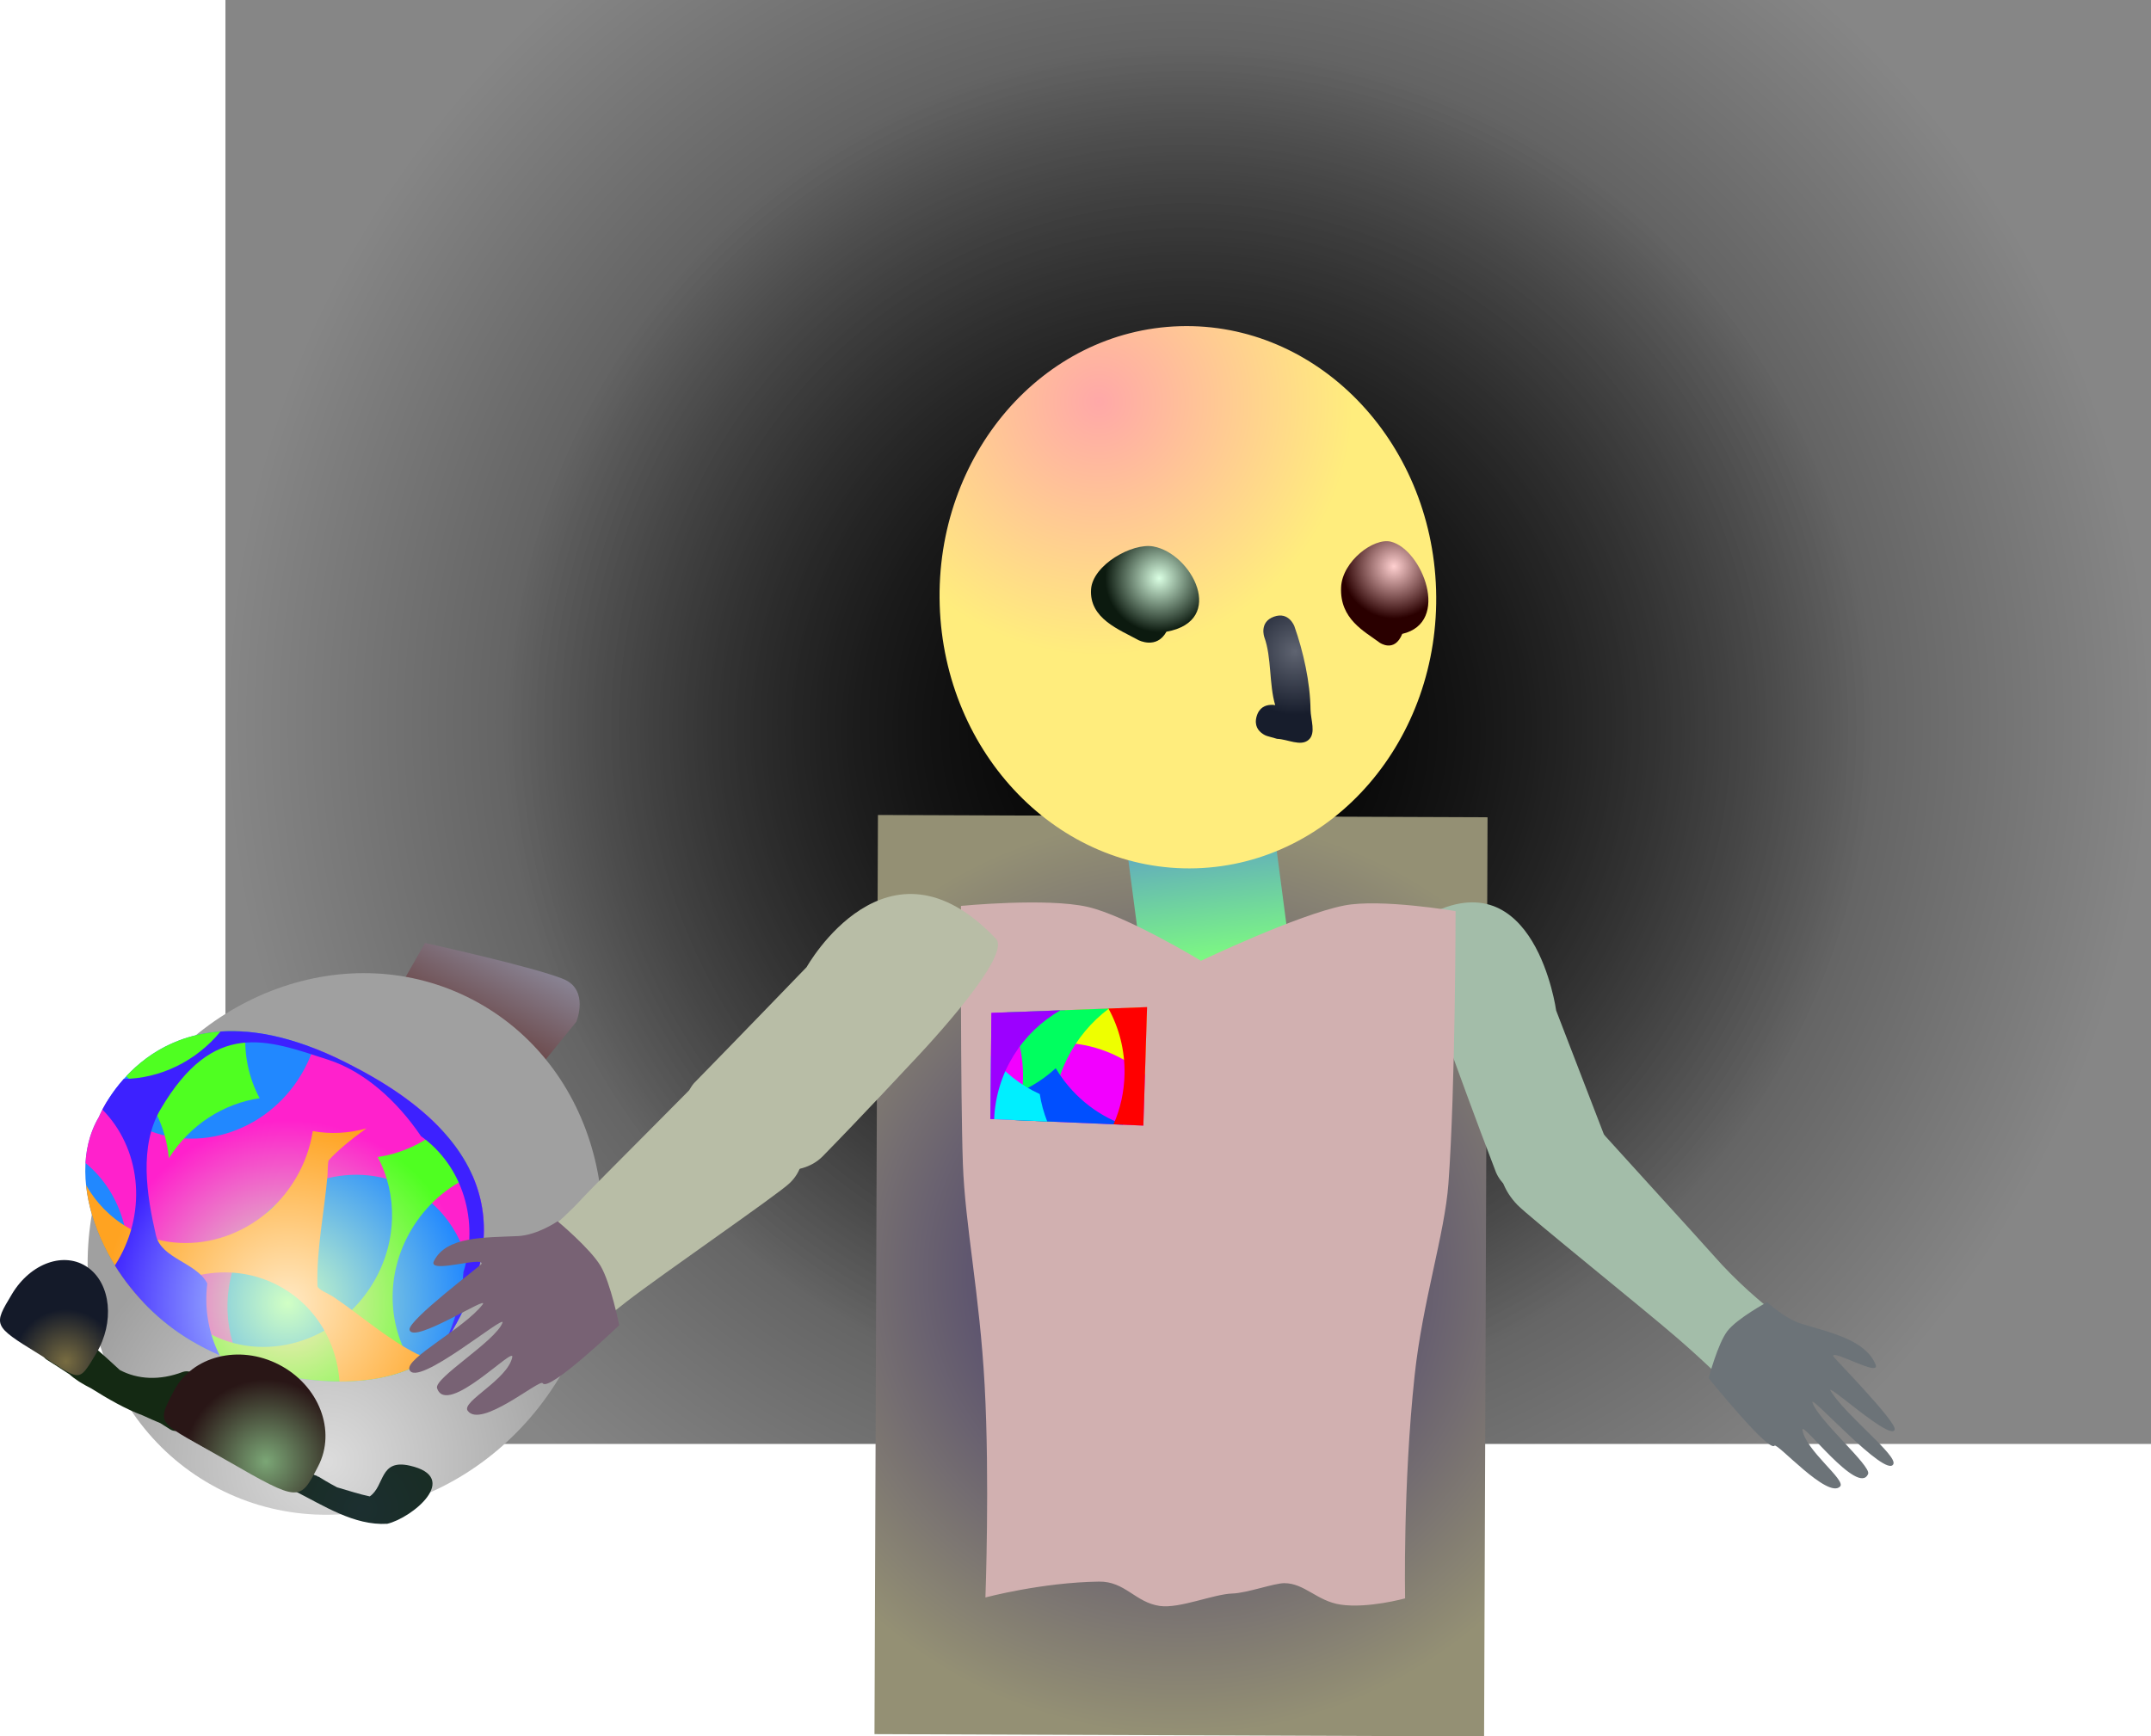 <svg version="1.1" xmlns="http://www.w3.org/2000/svg" xmlns:xlink="http://www.w3.org/1999/xlink" width="545.132" height="440.138" viewBox="0,0,545.132,440.138"><defs><radialGradient cx="239.762" cy="177.81" r="244" gradientUnits="userSpaceOnUse" id="color-1"><stop offset="0" stop-color="#121212"/><stop offset="1" stop-color="#868686"/></radialGradient><radialGradient cx="240" cy="180" r="173.5" gradientUnits="userSpaceOnUse" id="color-2"><stop offset="0" stop-color="#000000"/><stop offset="1" stop-color="#000000" stop-opacity="0"/></radialGradient><radialGradient cx="237.938" cy="318.167" r="116.49" gradientUnits="userSpaceOnUse" id="color-3"><stop offset="0" stop-color="#33266a"/><stop offset="1" stop-color="#949074"/></radialGradient><linearGradient x1="242.744" y1="206.71" x2="247.124" y2="240.064" gradientUnits="userSpaceOnUse" id="color-4"><stop offset="0" stop-color="#5fa5c2"/><stop offset="1" stop-color="#7fff7d"/></linearGradient><radialGradient cx="217.13" cy="96.631" r="64.415" gradientUnits="userSpaceOnUse" id="color-5"><stop offset="0" stop-color="#ffa8a8"/><stop offset="1" stop-color="#ffed7d"/></radialGradient><radialGradient cx="232.393" cy="141.39" r="13.707" gradientUnits="userSpaceOnUse" id="color-6"><stop offset="0" stop-color="#daffe3"/><stop offset="1" stop-color="#0c1a0f"/></radialGradient><radialGradient cx="266.893" cy="159.89" r="16.127" gradientUnits="userSpaceOnUse" id="color-7"><stop offset="0" stop-color="#5f6471"/><stop offset="1" stop-color="#171d2c"/></radialGradient><radialGradient cx="291.893" cy="138.39" r="13.224" gradientUnits="userSpaceOnUse" id="color-8"><stop offset="0" stop-color="#ffd0d0"/><stop offset="1" stop-color="#2a0000"/></radialGradient><linearGradient x1="55.826" y1="255.714" x2="71.618" y2="225.397" gradientUnits="userSpaceOnUse" id="color-9"><stop offset="0" stop-color="#694444"/><stop offset="1" stop-color="#98a1b9"/></linearGradient><radialGradient cx="21.469" cy="365.258" r="65.455" gradientUnits="userSpaceOnUse" id="color-10"><stop offset="0" stop-color="#dcdcdc"/><stop offset="1" stop-color="#a0a0a0"/></radialGradient><radialGradient cx="11.539" cy="325.077" r="46.28" gradientUnits="userSpaceOnUse" id="color-11"><stop offset="0" stop-color="#d1ffc4"/><stop offset="1" stop-color="#2188ff"/></radialGradient><radialGradient cx="11.539" cy="325.077" r="46.28" gradientUnits="userSpaceOnUse" id="color-12"><stop offset="0" stop-color="#ceffc4"/><stop offset="1" stop-color="#ff21cc"/></radialGradient><radialGradient cx="11.539" cy="325.077" r="46.28" gradientUnits="userSpaceOnUse" id="color-13"><stop offset="0" stop-color="#ffe9c4"/><stop offset="1" stop-color="#4fff21"/></radialGradient><radialGradient cx="11.539" cy="325.077" r="46.28" gradientUnits="userSpaceOnUse" id="color-14"><stop offset="0" stop-color="#ffe9c4"/><stop offset="1" stop-color="#4fff21"/></radialGradient><radialGradient cx="11.539" cy="325.077" r="46.28" gradientUnits="userSpaceOnUse" id="color-15"><stop offset="0" stop-color="#ffe9c4"/><stop offset="1" stop-color="#ffa321"/></radialGradient><radialGradient cx="11.539" cy="325.078" r="46.28" gradientUnits="userSpaceOnUse" id="color-16"><stop offset="0" stop-color="#c4f0ff"/><stop offset="1" stop-color="#3d21ff"/></radialGradient><radialGradient cx="29.957" cy="377.318" r="50.249" gradientUnits="userSpaceOnUse" id="color-17"><stop offset="0" stop-color="#1c2f30"/><stop offset="1" stop-color="#142913"/></radialGradient><radialGradient cx="-44.682" cy="339.906" r="13.226" gradientUnits="userSpaceOnUse" id="color-18"><stop offset="0" stop-color="#786c41"/><stop offset="1" stop-color="#141a29"/></radialGradient><radialGradient cx="6.007" cy="365.278" r="20.822" gradientUnits="userSpaceOnUse" id="color-19"><stop offset="0" stop-color="#7ba676"/><stop offset="1" stop-color="#291616"/></radialGradient></defs><g transform="translate(61.37,5.19)"><g data-paper-data="{&quot;isPaintingLayer&quot;:true}" fill-rule="nonzero" stroke-linecap="butt" stroke-linejoin="miter" stroke-miterlimit="10" stroke-dasharray="" stroke-dashoffset="0" style="mix-blend-mode: normal"><path d="M-4.238,360.81v-366h488v366z" fill="url(#color-1)" stroke="none" stroke-width="0"/><path d="M413.5,180c0,97.754 -77.679,177 -173.5,177c-95.821,0 -173.5,-79.246 -173.5,-177c0,-97.754 77.679,-177 173.5,-177c95.821,0 173.5,79.246 173.5,177z" fill="url(#color-2)" stroke="none" stroke-width="0"/><path d="M160.252,434.365l0.878,-232.979l154.493,0.583l-0.878,232.979z" data-paper-data="{&quot;index&quot;:null}" fill="url(#color-3)" stroke="#ed6b00" stroke-width="0"/><path d="M317.756,291.953c-5.031,-13.035 -11.052,-29.689 -11.052,-29.689c0,0 -11.042,-32.905 -6.366,-35.414c27.348,-14.673 32.674,24.11 32.674,24.11c0,0 9.651,25.068 15,38.927c2.576,8.614 -25.07,14.302 -30.256,2.065z" data-paper-data="{&quot;index&quot;:null}" fill="#a3bda9" stroke="#000000" stroke-width="0"/><g><path d="M228.487,242.512l-4.38,-33.354l37.274,-4.895l4.38,33.354z" fill="url(#color-4)" stroke="#000000" stroke-width="0"/><path d="M302.578,144.276c1.158,37.943 -26.064,69.562 -60.802,70.623c-34.738,1.06 -63.838,-28.839 -64.996,-66.783c-1.158,-37.943 26.064,-69.562 60.802,-70.623c34.738,-1.06 63.838,28.839 64.996,66.783z" fill="url(#color-5)" stroke="none" stroke-width="0"/><path d="M234.24,154.935c-2.507,4.564 -7.135,2.103 -7.135,2.103c-4.672,-2.595 -12.482,-5.395 -11.962,-12.88c0.425,-6.117 10.393,-11.813 15.785,-10.833c9.782,1.777 18.674,18.838 3.312,21.609z" data-paper-data="{&quot;index&quot;:null}" fill="url(#color-6)" stroke="none" stroke-width="0.5"/><path d="M257.094,176.416c0.654,-2.322 2.301,-2.872 3.527,-2.937c0.389,-0.036 0.788,-0.016 1.187,0.066c-1.576,-5.266 -0.894,-12.152 -2.761,-17.237c0,0 -1.373,-3.812 2.439,-5.185c3.812,-1.373 5.185,2.439 5.185,2.439c2.255,6.36 4.012,14.218 4.085,21.08c0.027,2.571 1.452,6.003 -0.481,7.699c-2.006,1.76 -5.334,-0.171 -8.001,-0.257l-2.379,-0.67c-0.493,-0.139 -0.939,-0.363 -1.326,-0.652c-1.012,-0.695 -2.13,-2.024 -1.476,-4.346z" data-paper-data="{&quot;index&quot;:null}" fill="url(#color-7)" stroke="none" stroke-width="0.5"/><path d="M291.151,132.118c7.909,2.001 15.226,20.501 2.853,23.366c-1.985,4.908 -5.74,2.212 -5.74,2.212c-3.792,-2.841 -10.117,-5.931 -9.76,-14.01c0.292,-6.603 8.288,-12.671 12.647,-11.568z" data-paper-data="{&quot;index&quot;:null}" fill="url(#color-8)" stroke="none" stroke-width="0.5"/></g><g><path d="M84.691,253.805l-9.834,12.103l-35.971,-19.019l7.469,-13.056c0,0 27.506,6.046 35.057,9.141c6.626,2.715 3.279,10.83 3.279,10.83z" data-paper-data="{&quot;index&quot;:null}" fill="url(#color-9)" stroke="#000000" stroke-width="0"/><path d="M-30.61,280.578c17.821,-34.211 57.658,-48.718 88.979,-32.403c31.321,16.315 42.265,57.275 24.444,91.486c-17.821,34.211 -57.658,48.718 -88.979,32.403c-31.321,-16.315 -42.265,-57.275 -24.444,-91.486z" data-paper-data="{&quot;index&quot;:null}" fill="url(#color-10)" stroke="none" stroke-width="0"/><g data-paper-data="{&quot;index&quot;:null}" stroke="#ed6b00" stroke-width="0"><path d="M28.632,265.34c44.903,23.4 33.419,52.056 23.855,68.106c-9.565,16.05 -43.298,14.261 -65.305,1.279c-22.007,-12.983 -33.042,-40.765 -23.477,-56.815c0,0 15.539,-38.939 64.927,-12.569z" data-paper-data="{&quot;index&quot;:null}" fill="url(#color-11)"/><path d="M28.632,265.34c35.782,18.647 35.758,40.631 29.432,56.915c-0.096,-10.457 -5.256,-20.355 -14.576,-25.765c-14.487,-8.411 -33.538,-2.793 -42.551,12.547c-6.006,10.222 -6.04,22.182 -1.108,31.513c-4.452,-1.563 -8.735,-3.517 -12.647,-5.825c-6.708,-3.957 -12.396,-9.29 -16.793,-15.245c2.264,-11.227 -1.467,-22.78 -10.091,-29.874c0.25,-4.264 1.354,-8.25 3.407,-11.695c0,0 0.629,-1.577 2.037,-3.881c1.932,2.122 4.208,3.979 6.807,5.488c14.487,8.411 33.538,2.793 42.551,-12.547c1.24,-2.11 2.225,-4.293 2.964,-6.512c3.337,1.288 6.857,2.901 10.568,4.882z" data-paper-data="{&quot;index&quot;:null}" fill="url(#color-12)"/><path d="M-12.818,334.724c-7.495,-4.421 -13.717,-10.559 -18.286,-17.366c2.837,-2.287 5.361,-5.089 7.419,-8.36c0.815,9.534 5.872,18.332 14.461,23.318c14.487,8.411 33.538,2.793 42.552,-12.547c6.043,-10.284 6.04,-22.328 1.017,-31.683c5.734,-0.837 11.284,-3.294 15.952,-7.165c3.72,3.943 6.332,7.922 8.072,11.865c-6.238,2.695 -11.787,7.42 -15.569,13.857c-6.696,11.397 -5.969,24.954 0.788,34.62c-14.326,6.986 -39.023,3.715 -56.405,-6.539z" data-paper-data="{&quot;index&quot;:null}" fill="url(#color-13)"/><path d="M4.425,273.179c-9.04,1.32 -17.625,6.667 -23.013,15.232c-0.691,-8.087 -4.434,-15.644 -10.796,-20.795c5.709,-6.108 15.331,-12.457 30.228,-11.301c-0.388,5.939 0.859,11.795 3.581,16.863z" data-paper-data="{&quot;index&quot;:null}" fill="url(#color-14)"/><path d="M21.978,288.868c-0.328,0.361 -0.274,2.981 -0.34,3.751c-0.805,9.385 -2.837,18.795 -2.549,28.15c0.027,0.884 2.918,1.998 4.073,2.781c7.072,4.795 13.535,10.606 21.168,14.456c0.977,0.493 2.137,0.708 3.435,0.691c-5.605,4.318 -13.912,6.297 -23.086,6.276c-0.701,-9.695 -5.779,-18.678 -14.494,-23.737c-11.249,-6.531 -25.25,-4.603 -35.167,3.767c-8.307,-8.752 -13.539,-19.713 -14.583,-29.817c2.464,4.374 6.046,8.128 10.637,10.793c14.487,8.411 33.538,2.793 42.551,-12.547c2.236,-3.806 3.644,-7.852 4.277,-11.915c4.526,0.821 9.182,0.556 13.621,-0.694c-4.097,2.891 -7.481,5.774 -9.544,8.046z" data-paper-data="{&quot;index&quot;:null}" fill="url(#color-15)"/><path d="M28.632,265.34c44.903,23.4 33.419,52.056 23.855,68.106c-0.416,0.698 -0.877,1.362 -1.381,1.992c2.901,-5.239 4.363,-11.716 4.852,-16.645c0.05,-0.509 0.09,-1.023 0.119,-1.54c4.044,-12.879 -0.113,-26.844 -10.757,-34.453c-6.16,-9.096 -14.438,-16.425 -23.458,-19.356c-15.555,-5.055 -29.019,-10.483 -42.551,12.547c-5.483,9.331 -3.519,21.703 -1.165,31.918c1.372,5.955 10.23,6.874 13.017,12.213c-0.786,6.382 0.332,12.756 3.151,18.247c-2.475,-1.092 -4.865,-2.31 -7.131,-3.647c-8.144,-4.804 -14.785,-11.635 -19.436,-19.148c0.248,-0.385 0.489,-0.777 0.723,-1.176c7.609,-12.95 5.633,-28.688 -3.882,-38.338c0.947,-1.805 2.693,-4.718 5.409,-7.765c9.142,-0.107 18.237,-4.387 24.515,-12.022c8.955,-0.614 20.192,1.628 34.121,9.065z" data-paper-data="{&quot;index&quot;:null}" fill="url(#color-16)"/></g><g data-paper-data="{&quot;index&quot;:null}"><path d="M19.347,369.094c0.719,0.456 2.588,1.6 4.704,2.714c2.695,0.768 5.744,1.79 8.288,2.299c3.859,-2.651 2.386,-9.54 10.118,-7.798c13.188,2.973 0.584,13.285 -5.69,14.74c-8.392,0.509 -16.202,-4.664 -23.519,-8.345c-10.079,-5.07 -20.634,-9.056 -29.723,-15.206c-0.589,0.09 -1.211,-0.025 -1.753,-0.369l-2.479,-1.575c-1.405,-0.592 -2.92,-1.248 -4.486,-1.972c-4.299,-1.583 -8.903,-4.229 -13.069,-6.854c-2.193,-1.092 -4.114,-2.29 -5.488,-3.559c-1.145,-0.753 -2.21,-1.453 -3.172,-2.064l-2.613,-1.659c-1.19,-0.756 -1.542,-2.333 -0.786,-3.524c0.673,-1.059 1.996,-1.455 3.118,-0.996l1.601,0.617c-0.202,-0.923 -0.299,-1.874 -0.275,-2.854l-1.289,-0.241l0.604,-3.22c0.054,-0.33 0.174,-0.655 0.364,-0.955c0.756,-1.19 2.333,-1.542 3.524,-0.786c0.362,0.23 0.647,0.536 0.846,0.884l1.4,2.329l-0.069,0.041l0.178,0.16c0.751,1.986 1.694,3.775 2.802,5.346c2.152,1.782 4.292,3.814 6.516,5.833c4.543,2.397 10.087,2.71 15.937,0.483c0,0 2.388,-0.903 3.291,1.485c0.903,2.388 -1.485,3.291 -1.485,3.291c-0.509,0.191 -1.019,0.367 -1.527,0.527l1.398,0.506c0.189,0.064 0.375,0.152 0.552,0.264c1.19,0.756 1.542,2.333 0.786,3.524c-0.383,0.603 -0.975,0.99 -1.622,1.128c0.971,0.744 1.927,1.395 2.853,1.802c6.47,2.843 15.167,8.825 23.978,13.679c0.689,-0.988 1.968,-1.347 3.056,-0.902l2.901,1.12l-0.036,0.094l0.035,0.015z" fill="url(#color-17)" stroke="none" stroke-width="0.5"/><path d="M-51.694,337.922c-11.577,-7.119 -11.361,-7.208 -6.642,-15.1c4.719,-7.891 13.321,-10.915 19.214,-6.754c5.892,4.161 6.843,13.932 2.124,21.823c-4.719,7.891 -3.839,6.707 -14.696,0.031z" data-paper-data="{&quot;index&quot;:null}" fill="url(#color-18)" stroke="#000000" stroke-width="0"/><path d="M-17.358,347.463c4.645,-8.963 16.611,-11.979 26.726,-6.736c10.115,5.242 14.549,16.758 9.903,25.721c-4.645,8.963 -4.549,9.259 -23.223,-1.491c-17.511,-10.08 -18.051,-8.53 -13.406,-17.494z" fill="url(#color-19)" stroke="#000000" stroke-width="0"/></g></g><g data-paper-data="{&quot;index&quot;:null}" stroke-width="0"><path d="M294.722,399.958c0,0 -9.417,2.608 -16.347,1.58c-5.966,-0.885 -9.107,-5.427 -14.257,-5.438c-2.551,-0.006 -9.517,2.516 -13.127,2.622c-4.775,0.139 -13.44,3.869 -18.413,3.159c-6.221,-0.887 -8.812,-6.267 -15.411,-6.176c-14.531,0.2 -28.8,4.02 -28.8,4.02c0,0 1.114,-29.813 -0.197,-53.79c-1.272,-23.264 -4.961,-40.465 -5.517,-56.175c-0.628,-17.757 -0.484,-65.327 -0.484,-65.327c0,0 21.724,-2.125 32.119,0.251c9.852,2.252 28.709,13.654 28.709,13.654c0,0 24.607,-11.729 36.31,-14.011c9.193,-1.794 28.214,1.425 28.214,1.425c0,0 -0.039,44.907 -1.813,69.05c-0.945,12.863 -6.55,29.84 -8.571,48.701c-2.975,27.757 -2.414,56.458 -2.414,56.458z" fill="#d1b0b0" stroke="#292e32"/><path d="M189.606,278.459l0.283,-26.908l39.444,-1.463l-0.941,30.03z" fill="#f200ff" stroke="none"/><path d="M228.796,267.217c-5.701,-4.935 -13.1,-7.973 -21.229,-8.112c-1.964,-0.034 -3.89,0.103 -5.766,0.397c2.726,-2.473 5.043,-5.393 6.832,-8.647l20.699,-0.768z" fill="#eeff00" stroke="none"/><path d="M195.928,278.729c1.212,-3.359 1.9,-6.973 1.964,-10.743c0.103,-6.006 -1.39,-11.668 -4.087,-16.581l25.87,-0.96c-8.944,6.68 -14.504,17.507 -14.207,28.692z" fill="#00ff5f" stroke="none"/><path d="M195.649,278.717c-0.604,-2.002 -1.392,-3.926 -2.344,-5.751c4.853,-1.477 9.243,-4.034 12.884,-7.394c3.875,6.546 9.929,11.661 17.182,14.331l-27.722,-1.186z" fill="#004fff" stroke="none"/><path d="M220.838,279.795c1.719,-3.924 2.706,-8.246 2.784,-12.797c0.102,-5.992 -1.383,-11.642 -4.069,-16.548l9.78,-0.363l-0.941,30.03z" fill="#ff0000" stroke="none"/><path d="M189.775,262.409c3.266,4.143 7.497,7.495 12.36,9.714c0.382,2.412 1.023,4.74 1.894,6.953l-14.423,-0.617l0.169,-16.05z" fill="#00efff" stroke="none"/><path d="M207.371,250.902c-9.66,5.519 -16.313,15.739 -16.791,27.598l-0.973,-0.042l0.283,-26.908z" fill="#9c00ff" stroke="none"/></g><path d="M114.487,269.388c10.632,-10.851 28.578,-29.455 28.578,-29.455c0,0 20.376,-36.406 47.984,-7.142c4.408,4.672 -21.657,31.703 -21.657,31.703c0,0 -12.311,13.248 -22.311,23.454c-11.416,11.395 -42.123,-7.257 -32.593,-18.56z" fill="#b8bda6" stroke="#000000" stroke-width="0"/><path d="M59.306,318.761c0,0 14.537,-6.72 27.063,-20.39c3.012,-3.287 29.237,-29.345 32.296,-32.758c12.181,-12.557 31.911,17.967 20.084,29.091c-3.086,2.978 -32.405,23.119 -41.334,30.047c-14.866,11.534 -22.429,20.322 -22.429,20.322z" data-paper-data="{&quot;index&quot;:null}" fill="#b8bda6" stroke="#000000" stroke-width="0"/><path d="M76.157,345.415c-0.71,-1.155 -15.716,11.654 -19.014,6.961c-1.622,-2.308 10.14,-7.839 11.314,-13.56c0.622,-3.029 -16.632,15.296 -19.058,7.86c-0.833,-2.553 14.736,-11.846 16.577,-16.575c0.985,-2.531 -21.757,16.726 -23.58,11.888c-1.082,-2.872 13.783,-10.429 18.496,-16.456c2.296,-2.937 -17.681,10.21 -18.466,6.332c-0.48,-2.373 18.207,-16.37 18.272,-16.722c0.371,-1.975 -13.789,2.723 -12.09,-0.693c3.131,-6.295 12.769,-5.931 21.265,-6.322c4.965,-0.228 10.071,-3.758 10.071,-3.758c0,0 8.262,6.878 10.898,11.327c2.567,4.332 4.717,15.023 4.717,15.023c0,0 -17.899,17.14 -19.403,14.694z" data-paper-data="{&quot;index&quot;:null}" fill="#786274" stroke="#000000" stroke-width="0"/><path d="M385.07,354.953c0,0 -7.222,-8.695 -21.171,-20.817c-8.378,-7.281 -37.797,-30.897 -40.717,-33.918c-13.611,-14.066 5.876,-36.327 16.45,-23.936c2.914,3.395 30.258,33.318 33.125,36.597c11.924,13.635 25.366,21.541 25.366,21.541z" data-paper-data="{&quot;index&quot;:null}" fill="#a3bda9" stroke="#000000" stroke-width="0"/><path d="M388.348,361.255c-1.426,1.778 -16.691,-17.112 -16.691,-17.112c0,0 2.305,-8.77 4.745,-11.939c2.506,-3.255 10.099,-7.34 10.099,-7.34c0,0 4.404,4.211 8.805,5.532c7.532,2.262 16.106,4.127 18.655,10.286c1.383,3.342 -11.021,-3.93 -10.764,-2.136c0.046,0.319 16.126,16.666 15.612,18.612c-0.84,3.18 -18.098,-12.722 -16.167,-9.661c3.963,6.285 16.888,16.191 15.82,18.433c-1.798,3.776 -21.287,-18.042 -20.505,-15.628c1.46,4.51 14.945,16.08 14.111,18.101c-2.429,5.889 -17.077,-13.88 -16.637,-11.117c0.832,5.218 11.074,12.668 9.549,14.3c-3.102,3.316 -15.957,-11.168 -16.631,-10.329z" data-paper-data="{&quot;index&quot;:null}" fill="#6c7378" stroke="#000000" stroke-width="0"/></g></g></svg>